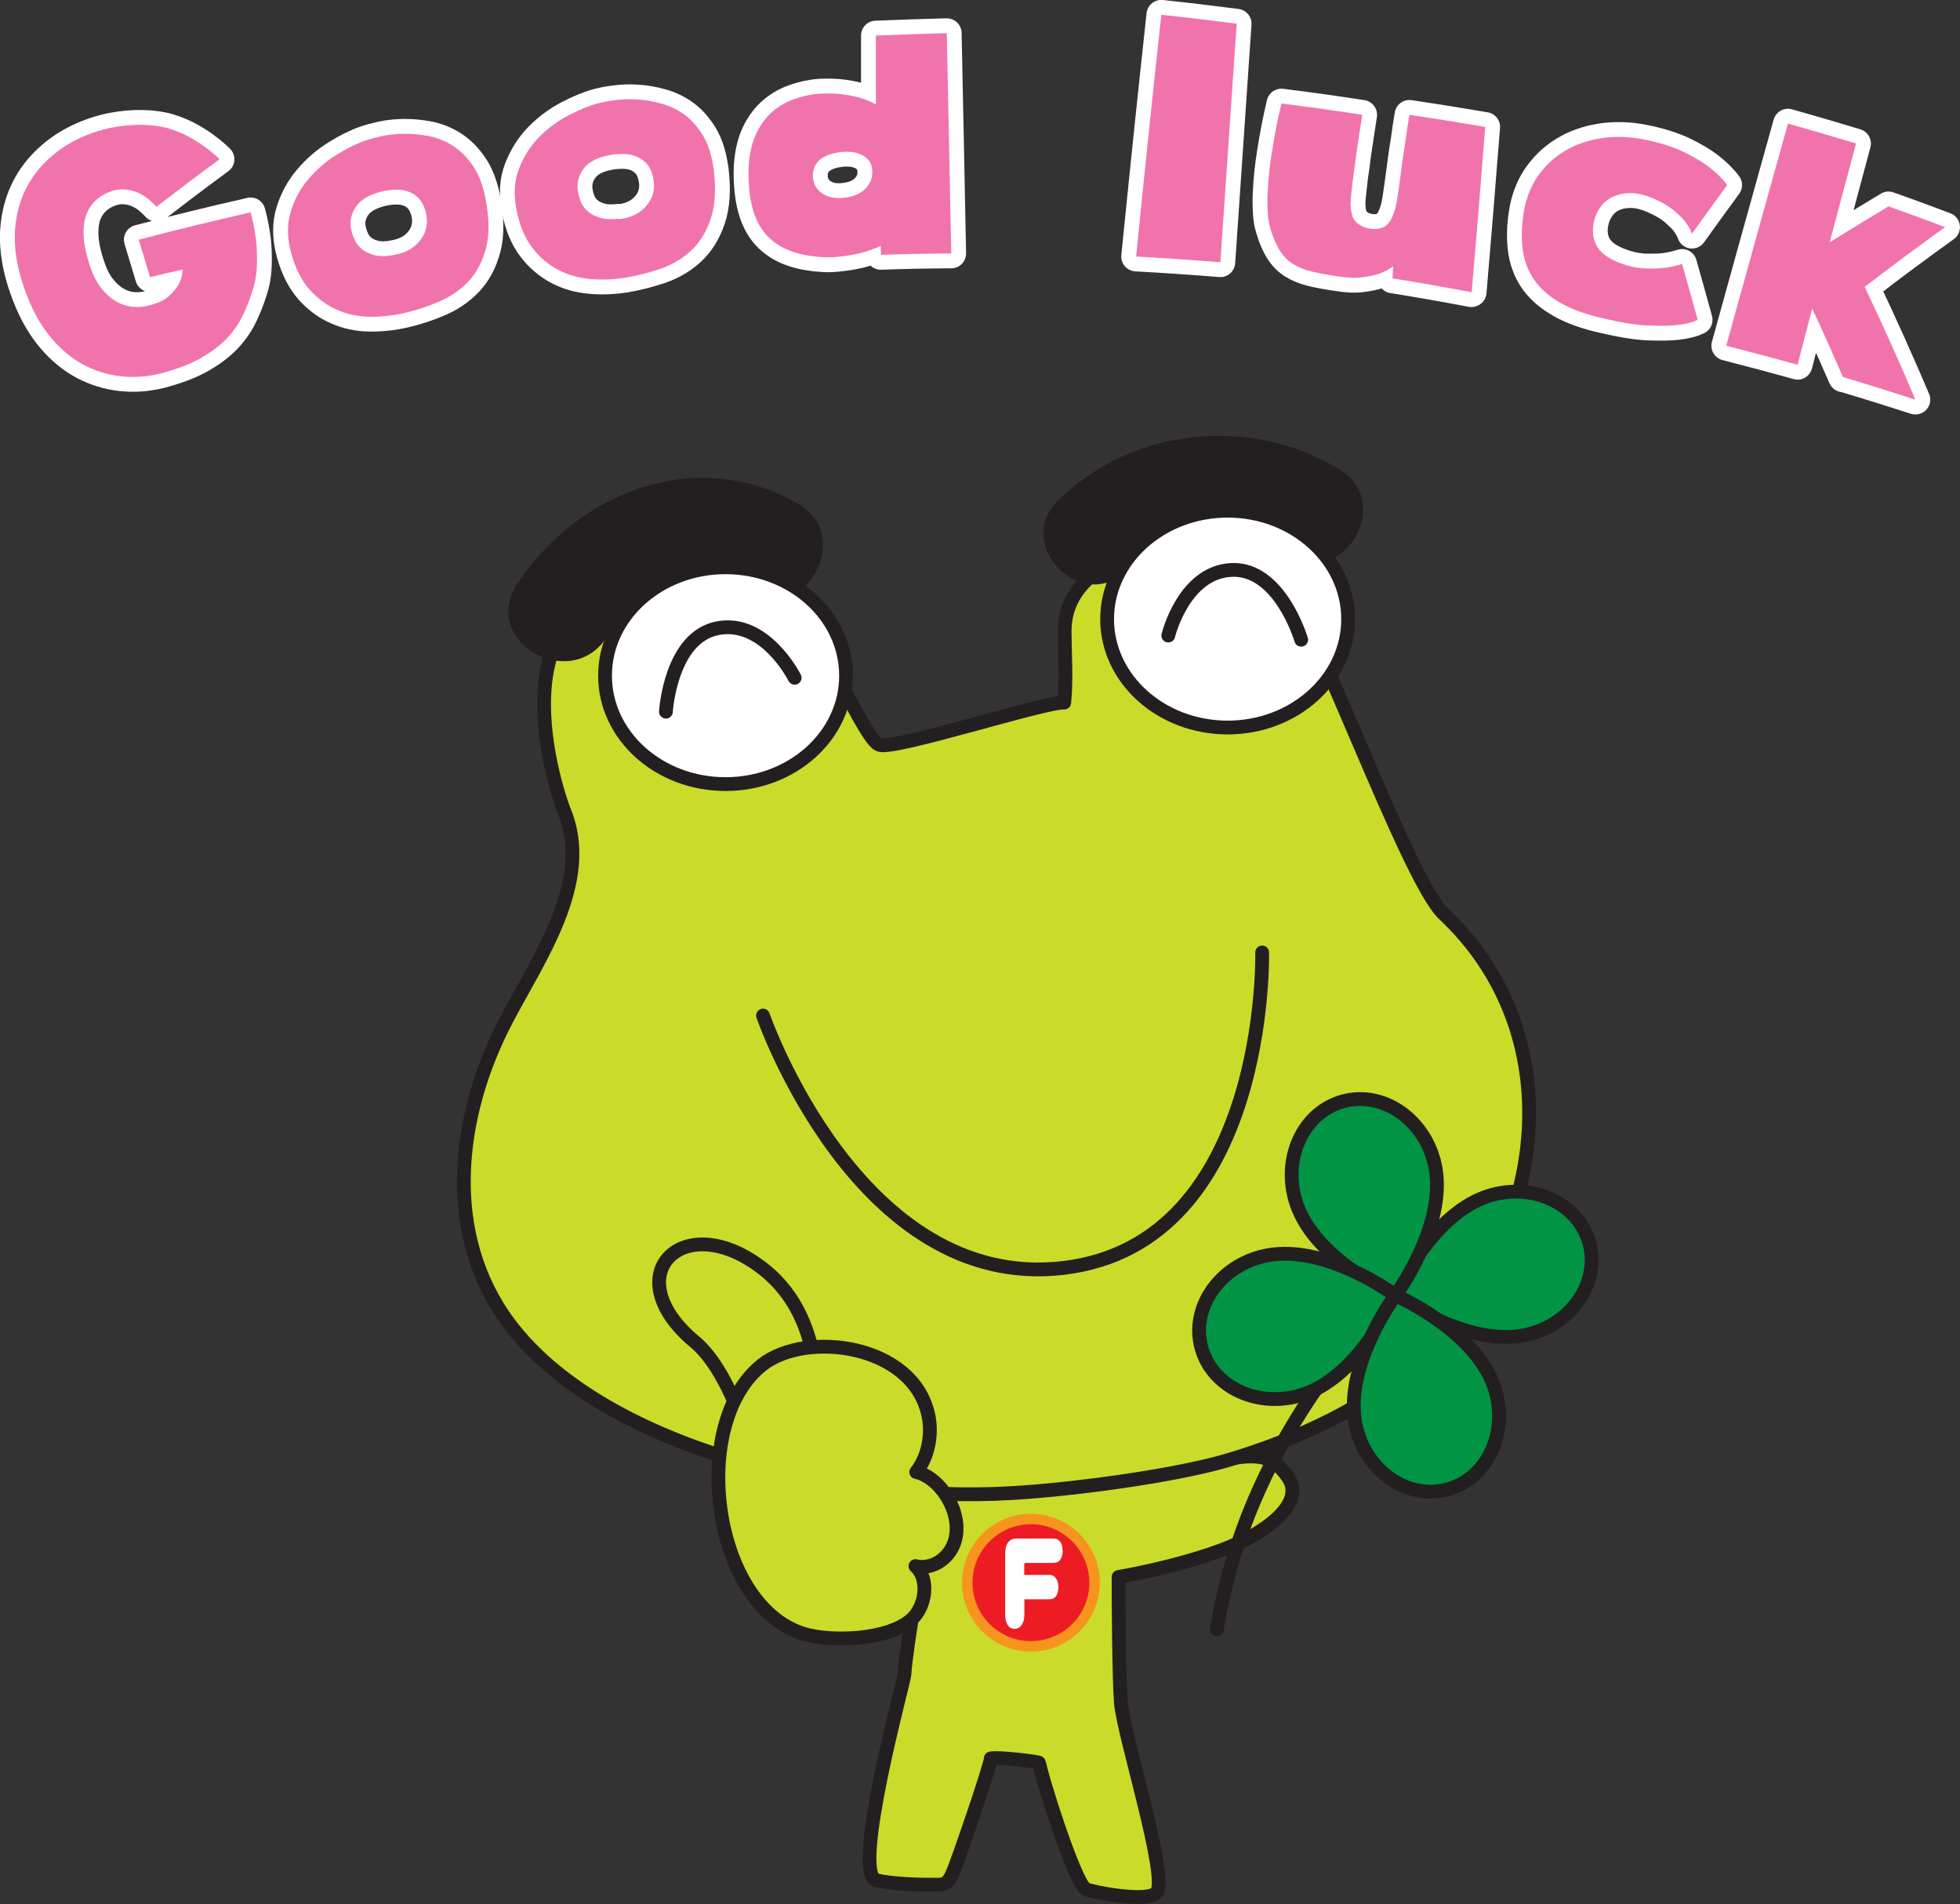 <?xml version="1.0" encoding="UTF-8"?>
<svg id="Layer_2" data-name="Layer 2" xmlns="http://www.w3.org/2000/svg" viewBox="0 0 140.69 136.64">
  <rect x="0" y="0" width="140.69" height="136.64" fill="#333333" stroke="none"/>
  <defs>
    <style>
      .cls-1 {
        fill: #ed1c24;
        stroke: #f7941d;
        stroke-width: .75px;
      }

      .cls-2 {
        fill: #231f20;
      }

      .cls-2, .cls-3, .cls-4, .cls-5 {
        stroke-width: 0px;
      }

      .cls-3 {
        fill: #f173ac;
      }

      .cls-6 {
        fill: #009444;
      }

      .cls-6, .cls-7, .cls-8, .cls-9 {
        stroke-linecap: round;
        stroke-linejoin: round;
      }

      .cls-6, .cls-7, .cls-10, .cls-9 {
        stroke: #231f20;
        stroke-width: .99px;
      }

      .cls-7 {
        fill: #cbdb2a;
      }

      .cls-4 {
        fill: #8a73b4;
      }

      .cls-8 {
        stroke: #fff;
        stroke-width: 2.13px;
      }

      .cls-8, .cls-9 {
        fill: none;
      }

      .cls-5, .cls-10 {
        fill: #fff;
      }
    </style>
  </defs>
  <g id="Layer_1-2" data-name="Layer 1">
    <g>
      <g>
        <path class="cls-4" d="M10.7,14.33c-.22-.2-.49-.36-.8-.5-.31-.14-.65-.22-1.01-.24-.37-.02-.77.06-1.2.25-.86.4-1.4,1.05-1.6,1.94-.2.9-.08,1.99.37,3.3.21.65.48,1.19.81,1.6.33.41.68.73,1.06.95.38.22.78.35,1.2.39.42.04.85,0,1.28-.13.58-.15,1.03-.37,1.34-.66.31-.29.54-.58.69-.85.17-.33.26-.68.27-1.04-.78.18-1.56.36-2.34.55-.27-.9-.54-1.79-.81-2.69,2.67-.7,5.35-1.35,8.03-1.96.17.62.29,1.25.38,1.91.07.56.09,1.19.07,1.87-.02.69-.14,1.35-.36,1.98-.18.57-.41,1.14-.69,1.71-.27.56-.65,1.09-1.12,1.59-.47.49-1.06.94-1.77,1.35-.7.41-1.58.76-2.63,1.06-.98.28-1.93.39-2.86.32-.93-.06-1.82-.29-2.66-.68-.84-.39-1.61-.95-2.31-1.69-.7-.73-1.3-1.63-1.79-2.7-.97-2.17-1.36-4.17-1.12-5.98.24-1.82,1.02-3.34,2.35-4.57.65-.6,1.37-1.08,2.16-1.46.79-.37,1.57-.63,2.36-.79.78-.15,1.54-.22,2.26-.2.72.02,1.35.11,1.88.27.55.17,1.05.38,1.5.63.44.25.82.49,1.13.73.37.27.7.55.99.84-1.53,1.12-3.04,2.26-4.53,3.41-.13-.15-.31-.32-.53-.51Z"/>
        <path class="cls-4" d="M34.84,14.21c.29,1.44.3,2.65.04,3.62-.26.97-.68,1.76-1.26,2.37-.58.61-1.28,1.09-2.09,1.44-.81.35-1.63.62-2.46.81-.84.2-1.68.29-2.51.28-.84-.01-1.62-.17-2.35-.49-.73-.31-1.39-.79-1.97-1.44-.58-.65-1.03-1.52-1.33-2.61-.3-1.08-.32-2.07-.05-2.97.27-.9.7-1.69,1.29-2.38.59-.69,1.25-1.26,1.99-1.72.74-.46,1.42-.8,2.05-1.02.31-.11.72-.22,1.21-.33.5-.11,1.04-.16,1.61-.17.58,0,1.17.05,1.79.17.62.13,1.19.36,1.73.71.54.35,1.01.82,1.42,1.43.41.6.71,1.37.89,2.3ZM28.27,18.3c.85-.15,1.49-.51,1.92-1.09.43-.58.56-1.24.37-1.99-.11-.42-.28-.74-.5-.98-.22-.24-.48-.4-.78-.5-.29-.1-.61-.14-.94-.13-.33.02-.66.06-.97.14-.91.23-1.52.61-1.86,1.14-.33.53-.43,1.07-.29,1.63.06.27.15.52.28.78.13.25.31.46.56.64.24.18.54.31.91.39.36.08.8.07,1.3-.03Z"/>
        <path class="cls-4" d="M51.23,12.14c.18,1.46.1,2.66-.23,3.61-.33.95-.8,1.7-1.43,2.27-.62.57-1.35.99-2.19,1.28-.84.28-1.67.49-2.5.63-.85.13-1.69.17-2.52.09-.83-.07-1.6-.29-2.3-.66-.7-.37-1.32-.89-1.85-1.58-.53-.69-.91-1.59-1.13-2.7-.22-1.1-.17-2.09.17-2.96.34-.88.82-1.64,1.45-2.28.63-.64,1.33-1.16,2.1-1.56.77-.4,1.47-.69,2.11-.86.32-.09.73-.17,1.23-.23.5-.07,1.04-.09,1.62-.05.58.03,1.16.14,1.77.31.6.17,1.16.45,1.67.83.51.39.94.9,1.31,1.53.36.63.6,1.42.72,2.36ZM44.4,15.73c.86-.09,1.52-.4,1.99-.95.47-.54.65-1.19.51-1.95-.08-.43-.22-.76-.43-1.02-.21-.25-.45-.43-.74-.56-.29-.12-.59-.19-.93-.2-.33,0-.66.01-.98.07-.92.16-1.56.49-1.93.99-.37.5-.5,1.03-.41,1.6.04.27.11.53.22.79.11.26.28.49.51.68.23.2.52.35.88.45.36.11.79.13,1.3.07Z"/>
        <path class="cls-4" d="M63.24,18.29c0-.22-.02-.43-.02-.65-.46.22-.97.4-1.52.54-.47.11-1.02.2-1.66.26-.64.06-1.33.02-2.09-.11-1.41-.24-2.48-.82-3.19-1.78-.71-.96-1.06-2.41-1.03-4.37.03-.93.19-1.74.47-2.41.29-.67.67-1.22,1.14-1.66.47-.43,1.01-.76,1.62-.98.6-.22,1.23-.36,1.88-.41.65-.03,1.23-.01,1.74.06.51.07.94.17,1.28.28.4.13.74.28,1.01.44,0-1.65,0-3.3,0-4.95,1.7-.07,3.39-.13,5.09-.17.11,5.27.22,10.54.32,15.81-1.69.01-3.37.04-5.06.1ZM60.39,14.21c.78-.05,1.35-.28,1.74-.68.38-.4.54-.86.47-1.39-.03-.26-.11-.47-.25-.64-.14-.17-.31-.3-.52-.4-.21-.1-.44-.16-.69-.19-.25-.03-.5-.03-.76,0-.43.05-.78.14-1.05.26-.26.12-.47.26-.61.42-.14.16-.24.33-.3.52-.06.19-.08.38-.07.57,0,.18.05.36.13.56.08.2.2.37.38.52.18.15.38.27.63.35.25.08.54.12.89.1Z"/>
        <path class="cls-4" d="M83.36,1.06c1.81.19,3.61.41,5.41.64-.39,5.71-.78,11.41-1.17,17.12-2.01-.16-4.03-.3-6.05-.41.58-5.79,1.18-11.57,1.81-17.35Z"/>
        <path class="cls-4" d="M105.61,20.97c-1.88-.36-3.76-.69-5.65-.99.01-.29.03-.58.04-.87-.28.22-.61.39-.98.52-.34.12-.76.21-1.25.27-.49.07-1.07.04-1.75-.07-.69-.1-1.3-.21-1.81-.33-.52-.12-.97-.3-1.35-.53-.39-.23-.71-.55-.97-.95-.26-.4-.5-.94-.7-1.62-.1-.33-.17-.71-.19-1.15-.03-.44-.03-.9-.01-1.38.02-.48.06-.97.11-1.48.05-.51.12-1,.2-1.48.17-1.11.39-2.27.68-3.48,1.94.24,3.87.51,5.8.81-.08.51-.15.99-.22,1.45-.06.4-.12.8-.18,1.2-.06.4-.1.72-.12.94-.04.24-.08.5-.12.8-.03.29-.07.58-.1.87-.03.29-.06.55-.08.79-.02.24-.02.42,0,.55.03.57.19.96.47,1.18.28.22.6.35.96.4.31.04.61,0,.89-.1.28-.11.52-.41.72-.9.12-.29.22-.68.3-1.18.07-.5.16-1.07.24-1.7.03-.22.08-.57.14-1.06.06-.48.14-.96.22-1.44.07-.55.16-1.16.27-1.8,1.82.27,3.63.56,5.44.87-.31,3.95-.63,7.9-.97,11.85Z"/>
        <path class="cls-4" d="M120.98,15.92c-.19-.24-.47-.51-.83-.82-.37-.3-.85-.59-1.46-.85-.62-.27-1.18-.4-1.66-.39-.49,0-.92.1-1.28.27-.37.18-.65.42-.87.73-.22.31-.37.63-.45.97-.18.73-.1,1.37.24,1.91.34.54,1.02.97,2.04,1.28.51.16,1.01.24,1.49.25.48,0,.92,0,1.3-.05.44-.06.86-.16,1.24-.28.38,1.34.76,2.68,1.12,4.01-.38.19-.89.31-1.51.38-.53.06-1.23.06-2.08.03-.85-.04-1.9-.21-3.13-.5-1.23-.27-2.24-.63-3.05-1.08-.81-.45-1.44-.98-1.9-1.6-.45-.62-.74-1.33-.87-2.15-.12-.81-.11-1.7.04-2.68.14-.98.46-1.85.96-2.61.5-.75,1.14-1.37,1.91-1.85.77-.48,1.65-.8,2.64-.96.99-.16,2.04-.14,3.14.08,1.12.22,2.06.52,2.82.88.76.37,1.37.73,1.84,1.09.54.42.98.85,1.31,1.3-.85,1.16-1.7,2.33-2.53,3.49-.09-.27-.25-.55-.48-.85Z"/>
        <path class="cls-4" d="M132.3,27.08c-.72-1.65-1.45-3.29-2.22-4.94-.35,1.35-.7,2.69-1.05,4.04-1.7-.48-3.41-.93-5.12-1.37,1.47-5.31,2.94-10.63,4.43-15.94,1.64.46,3.27.94,4.89,1.43-.63,2.36-1.27,4.73-1.9,7.09,1.4-.87,2.81-1.73,4.23-2.58,1.36.48,2.71.98,4.06,1.49-1.95,1.4-3.88,2.83-5.77,4.29,1.28,2.69,2.49,5.38,3.64,8.09-1.73-.56-3.46-1.1-5.19-1.62Z"/>
      </g>
      <g>
        <path class="cls-8" d="M10.7,14.33c-.22-.2-.49-.36-.8-.5-.31-.14-.65-.22-1.01-.24-.37-.02-.77.06-1.2.25-.86.4-1.4,1.05-1.6,1.94-.2.9-.08,1.99.37,3.3.21.65.48,1.19.81,1.6.33.41.68.73,1.06.95.38.22.78.35,1.2.39.42.04.85,0,1.28-.13.58-.15,1.03-.37,1.34-.66.31-.29.54-.58.69-.85.17-.33.26-.68.27-1.04-.78.18-1.56.36-2.34.55-.27-.9-.54-1.79-.81-2.69,2.67-.7,5.35-1.35,8.03-1.96.17.62.29,1.25.38,1.91.07.56.09,1.19.07,1.87-.02.69-.14,1.35-.36,1.98-.18.57-.41,1.14-.69,1.71-.27.56-.65,1.09-1.12,1.59-.47.49-1.06.94-1.77,1.35-.7.41-1.58.76-2.63,1.06-.98.28-1.93.39-2.86.32-.93-.06-1.82-.29-2.66-.68-.84-.39-1.61-.95-2.31-1.69-.7-.73-1.3-1.63-1.79-2.7-.97-2.17-1.36-4.17-1.12-5.98.24-1.82,1.02-3.34,2.35-4.57.65-.6,1.37-1.08,2.16-1.46.79-.37,1.57-.63,2.36-.79.78-.15,1.54-.22,2.26-.2.72.02,1.35.11,1.88.27.55.17,1.05.38,1.5.63.44.25.82.49,1.13.73.37.27.7.55.99.84-1.53,1.12-3.04,2.26-4.53,3.41-.13-.15-.31-.32-.53-.51Z"/>
        <path class="cls-8" d="M34.84,14.21c.29,1.44.3,2.65.04,3.62-.26.97-.68,1.76-1.26,2.37-.58.61-1.28,1.09-2.09,1.44-.81.35-1.63.62-2.46.81-.84.2-1.68.29-2.51.28-.84-.01-1.62-.17-2.35-.49-.73-.31-1.39-.79-1.97-1.44-.58-.65-1.03-1.52-1.33-2.61-.3-1.08-.32-2.07-.05-2.97.27-.9.7-1.69,1.29-2.38.59-.69,1.25-1.26,1.99-1.72.74-.46,1.42-.8,2.05-1.02.31-.11.72-.22,1.21-.33.5-.11,1.04-.16,1.61-.17.58,0,1.17.05,1.79.17.62.13,1.19.36,1.73.71.54.35,1.01.82,1.42,1.43.41.6.71,1.37.89,2.3ZM28.27,18.3c.85-.15,1.49-.51,1.92-1.09.43-.58.56-1.24.37-1.99-.11-.42-.28-.74-.5-.98-.22-.24-.48-.4-.78-.5-.29-.1-.61-.14-.94-.13-.33.02-.66.06-.97.14-.91.23-1.52.61-1.86,1.14-.33.53-.43,1.07-.29,1.63.06.27.15.52.28.78.13.25.31.46.56.64.24.18.54.31.91.39.36.08.8.07,1.3-.03Z"/>
        <path class="cls-8" d="M51.23,12.14c.18,1.46.1,2.66-.23,3.61-.33.95-.8,1.7-1.43,2.27-.62.57-1.35.99-2.19,1.28-.84.28-1.67.49-2.5.63-.85.13-1.69.17-2.52.09-.83-.07-1.6-.29-2.3-.66-.7-.37-1.32-.89-1.85-1.58-.53-.69-.91-1.59-1.13-2.7-.22-1.1-.17-2.09.17-2.96.34-.88.82-1.64,1.45-2.28.63-.64,1.33-1.16,2.1-1.56.77-.4,1.47-.69,2.11-.86.32-.09.73-.17,1.23-.23.5-.07,1.04-.09,1.62-.05.58.03,1.16.14,1.77.31.6.17,1.16.45,1.67.83.51.39.94.9,1.31,1.53.36.63.6,1.42.72,2.36ZM44.4,15.73c.86-.09,1.52-.4,1.99-.95.47-.54.65-1.19.51-1.95-.08-.43-.22-.76-.43-1.02-.21-.25-.45-.43-.74-.56-.29-.12-.59-.19-.93-.2-.33,0-.66.01-.98.07-.92.16-1.56.49-1.93.99-.37.5-.5,1.03-.41,1.6.04.27.11.53.22.79.11.26.28.49.51.68.23.2.52.35.88.45.36.11.79.13,1.3.07Z"/>
        <path class="cls-8" d="M63.24,18.29c0-.22-.02-.43-.02-.65-.46.22-.97.4-1.52.54-.47.11-1.02.2-1.66.26-.64.06-1.33.02-2.09-.11-1.41-.24-2.48-.82-3.19-1.78-.71-.96-1.06-2.41-1.03-4.37.03-.93.19-1.74.47-2.41.29-.67.67-1.22,1.14-1.66.47-.43,1.01-.76,1.62-.98.6-.22,1.23-.36,1.88-.41.65-.03,1.23-.01,1.74.06.51.07.94.17,1.28.28.4.13.74.28,1.01.44,0-1.65,0-3.3,0-4.95,1.7-.07,3.39-.13,5.09-.17.11,5.27.22,10.54.32,15.81-1.69.01-3.37.04-5.06.1ZM60.39,14.21c.78-.05,1.35-.28,1.74-.68.38-.4.54-.86.47-1.39-.03-.26-.11-.47-.25-.64-.14-.17-.31-.3-.52-.4-.21-.1-.44-.16-.69-.19-.25-.03-.5-.03-.76,0-.43.05-.78.14-1.05.26-.26.12-.47.26-.61.42-.14.16-.24.33-.3.52-.06.19-.08.38-.07.57,0,.18.05.36.13.56.08.2.2.37.38.52.18.15.38.27.63.35.25.08.54.12.89.1Z"/>
        <path class="cls-8" d="M83.36,1.06c1.81.19,3.61.41,5.41.64-.39,5.71-.78,11.41-1.17,17.12-2.01-.16-4.03-.3-6.05-.41.58-5.79,1.18-11.57,1.81-17.35Z"/>
        <path class="cls-8" d="M105.61,20.97c-1.88-.36-3.76-.69-5.65-.99.01-.29.03-.58.04-.87-.28.22-.61.39-.98.52-.34.12-.76.21-1.25.27-.49.07-1.07.04-1.75-.07-.69-.1-1.3-.21-1.81-.33-.52-.12-.97-.3-1.35-.53-.39-.23-.71-.55-.97-.95-.26-.4-.5-.94-.7-1.62-.1-.33-.17-.71-.19-1.15-.03-.44-.03-.9-.01-1.38.02-.48.06-.97.11-1.48.05-.51.12-1,.2-1.48.17-1.11.39-2.27.68-3.48,1.94.24,3.87.51,5.8.81-.08.51-.15.99-.22,1.45-.06.4-.12.8-.18,1.2-.06.4-.1.72-.12.94-.04.24-.08.5-.12.8-.03.29-.07.58-.1.87-.03.29-.06.55-.08.79-.02.24-.02.42,0,.55.03.57.19.96.47,1.18.28.22.6.35.96.4.31.04.61,0,.89-.1.28-.11.52-.41.72-.9.12-.29.22-.68.3-1.18.07-.5.16-1.07.24-1.7.03-.22.08-.57.14-1.06.06-.48.14-.96.22-1.44.07-.55.16-1.16.27-1.8,1.82.27,3.63.56,5.44.87-.31,3.95-.63,7.9-.97,11.85Z"/>
        <path class="cls-8" d="M120.98,15.92c-.19-.24-.47-.51-.83-.82-.37-.3-.85-.59-1.46-.85-.62-.27-1.18-.4-1.66-.39-.49,0-.92.1-1.28.27-.37.18-.65.42-.87.73-.22.31-.37.63-.45.97-.18.73-.1,1.37.24,1.91.34.54,1.02.97,2.04,1.28.51.16,1.01.24,1.49.25.48,0,.92,0,1.3-.05.44-.06.86-.16,1.24-.28.38,1.34.76,2.68,1.12,4.01-.38.19-.89.31-1.51.38-.53.06-1.23.06-2.08.03-.85-.04-1.9-.21-3.13-.5-1.23-.27-2.24-.63-3.05-1.08-.81-.45-1.44-.98-1.9-1.6-.45-.62-.74-1.33-.87-2.15-.12-.81-.11-1.7.04-2.68.14-.98.46-1.85.96-2.61.5-.75,1.14-1.37,1.91-1.85.77-.48,1.65-.8,2.64-.96.99-.16,2.04-.14,3.14.08,1.12.22,2.06.52,2.82.88.76.37,1.37.73,1.84,1.09.54.42.98.85,1.31,1.3-.85,1.16-1.7,2.33-2.53,3.49-.09-.27-.25-.55-.48-.85Z"/>
        <path class="cls-8" d="M132.3,27.08c-.72-1.65-1.45-3.29-2.22-4.94-.35,1.35-.7,2.69-1.05,4.04-1.7-.48-3.41-.93-5.12-1.37,1.47-5.31,2.94-10.63,4.43-15.94,1.64.46,3.27.94,4.89,1.43-.63,2.36-1.27,4.73-1.9,7.09,1.4-.87,2.81-1.73,4.23-2.58,1.36.48,2.71.98,4.06,1.49-1.95,1.4-3.88,2.83-5.77,4.29,1.28,2.69,2.49,5.38,3.64,8.09-1.73-.56-3.46-1.1-5.19-1.62Z"/>
      </g>
      <g>
        <path class="cls-3" d="M10.7,14.33c-.22-.2-.49-.36-.8-.5-.31-.14-.65-.22-1.01-.24-.37-.02-.77.06-1.2.25-.86.4-1.4,1.05-1.6,1.94-.2.9-.08,1.99.37,3.3.21.65.48,1.19.81,1.6.33.41.68.73,1.06.95.38.22.78.35,1.2.39.42.04.85,0,1.28-.13.58-.15,1.03-.37,1.34-.66.31-.29.54-.58.69-.85.17-.33.26-.68.27-1.04-.78.18-1.56.36-2.34.55-.27-.9-.54-1.79-.81-2.69,2.67-.7,5.35-1.35,8.03-1.96.17.62.29,1.25.38,1.91.07.56.09,1.19.07,1.87-.02.69-.14,1.35-.36,1.98-.18.57-.41,1.14-.69,1.71-.27.56-.65,1.09-1.12,1.59-.47.49-1.06.94-1.77,1.35-.7.41-1.58.76-2.63,1.06-.98.28-1.93.39-2.86.32-.93-.06-1.82-.29-2.66-.68-.84-.39-1.61-.95-2.31-1.69-.7-.73-1.3-1.63-1.79-2.7-.97-2.17-1.36-4.17-1.12-5.98.24-1.82,1.02-3.34,2.35-4.57.65-.6,1.37-1.08,2.16-1.46.79-.37,1.57-.63,2.36-.79.78-.15,1.54-.22,2.26-.2.72.02,1.35.11,1.88.27.55.17,1.05.38,1.5.63.44.25.82.49,1.13.73.37.27.7.55.99.84-1.53,1.12-3.04,2.26-4.53,3.41-.13-.15-.31-.32-.53-.51Z"/>
        <path class="cls-3" d="M34.84,14.21c.29,1.44.3,2.65.04,3.62-.26.97-.68,1.76-1.26,2.37-.58.61-1.28,1.09-2.09,1.44-.81.35-1.63.62-2.46.81-.84.2-1.68.29-2.51.28-.84-.01-1.62-.17-2.35-.49-.73-.31-1.39-.79-1.97-1.44-.58-.65-1.03-1.52-1.33-2.61-.3-1.08-.32-2.07-.05-2.97.27-.9.7-1.69,1.29-2.38.59-.69,1.25-1.26,1.99-1.72.74-.46,1.42-.8,2.05-1.02.31-.11.72-.22,1.21-.33.5-.11,1.04-.16,1.61-.17.58,0,1.17.05,1.79.17.62.13,1.19.36,1.73.71.54.35,1.01.82,1.42,1.43.41.6.71,1.37.89,2.3ZM28.27,18.3c.85-.15,1.49-.51,1.92-1.09.43-.58.56-1.24.37-1.99-.11-.42-.28-.74-.5-.98-.22-.24-.48-.4-.78-.5-.29-.1-.61-.14-.94-.13-.33.02-.66.06-.97.14-.91.23-1.52.61-1.86,1.14-.33.53-.43,1.07-.29,1.63.06.27.15.52.28.78.13.25.31.46.56.64.24.18.54.31.91.39.36.08.8.07,1.3-.03Z"/>
        <path class="cls-3" d="M51.23,12.14c.18,1.46.1,2.66-.23,3.61-.33.95-.8,1.7-1.43,2.27-.62.57-1.35.99-2.19,1.28-.84.28-1.67.49-2.5.63-.85.13-1.69.17-2.52.09-.83-.07-1.6-.29-2.3-.66-.7-.37-1.32-.89-1.85-1.58-.53-.69-.91-1.59-1.13-2.7-.22-1.1-.17-2.09.17-2.96.34-.88.82-1.64,1.45-2.28.63-.64,1.33-1.16,2.1-1.56.77-.4,1.47-.69,2.11-.86.32-.09.73-.17,1.23-.23.5-.07,1.04-.09,1.62-.05.58.03,1.16.14,1.77.31.6.17,1.16.45,1.67.83.51.39.94.9,1.31,1.53.36.63.6,1.42.72,2.36ZM44.4,15.73c.86-.09,1.52-.4,1.99-.95.47-.54.65-1.19.51-1.95-.08-.43-.22-.76-.43-1.02-.21-.25-.45-.43-.74-.56-.29-.12-.59-.19-.93-.2-.33,0-.66.01-.98.07-.92.16-1.56.49-1.93.99-.37.5-.5,1.03-.41,1.6.04.27.11.53.22.79.11.26.28.49.51.68.23.2.52.35.88.45.36.11.79.13,1.3.07Z"/>
        <path class="cls-3" d="M63.24,18.29c0-.22-.02-.43-.02-.65-.46.22-.97.4-1.52.54-.47.11-1.02.2-1.66.26-.64.06-1.33.02-2.09-.11-1.41-.24-2.48-.82-3.19-1.78-.71-.96-1.06-2.41-1.03-4.37.03-.93.19-1.74.47-2.41.29-.67.67-1.22,1.14-1.66.47-.43,1.01-.76,1.62-.98.6-.22,1.23-.36,1.88-.41.65-.03,1.23-.01,1.74.06.51.07.94.17,1.28.28.4.13.74.28,1.01.44,0-1.65,0-3.3,0-4.95,1.7-.07,3.39-.13,5.09-.17.11,5.27.22,10.54.32,15.81-1.69.01-3.37.04-5.06.1ZM60.39,14.21c.78-.05,1.35-.28,1.74-.68.38-.4.54-.86.47-1.39-.03-.26-.11-.47-.25-.64-.14-.17-.31-.3-.52-.4-.21-.1-.44-.16-.69-.19-.25-.03-.5-.03-.76,0-.43.05-.78.14-1.05.26-.26.12-.47.26-.61.42-.14.16-.24.33-.3.52-.06.19-.08.38-.07.57,0,.18.05.36.13.56.08.2.2.37.38.52.18.15.38.27.63.35.25.08.54.12.89.1Z"/>
        <path class="cls-3" d="M83.36,1.06c1.81.19,3.61.41,5.41.64-.39,5.71-.78,11.41-1.17,17.12-2.01-.16-4.03-.3-6.05-.41.58-5.79,1.18-11.57,1.81-17.35Z"/>
        <path class="cls-3" d="M105.61,20.97c-1.88-.36-3.76-.69-5.65-.99.01-.29.03-.58.04-.87-.28.22-.61.39-.98.52-.34.12-.76.21-1.25.27-.49.07-1.07.04-1.75-.07-.69-.1-1.3-.21-1.81-.33-.52-.12-.97-.3-1.35-.53-.39-.23-.71-.55-.97-.95-.26-.4-.5-.94-.7-1.62-.1-.33-.17-.71-.19-1.15-.03-.44-.03-.9-.01-1.38.02-.48.06-.97.11-1.48.05-.51.12-1,.2-1.48.17-1.11.39-2.27.68-3.48,1.94.24,3.87.51,5.8.81-.08.51-.15.99-.22,1.45-.06.4-.12.8-.18,1.2-.06.4-.1.72-.12.94-.04.24-.08.5-.12.8-.03.29-.07.58-.1.87-.03.29-.06.55-.08.79-.02.24-.02.42,0,.55.03.57.19.96.47,1.18.28.22.6.35.96.4.31.04.61,0,.89-.1.28-.11.52-.41.72-.9.12-.29.22-.68.3-1.18.07-.5.16-1.07.24-1.7.03-.22.08-.57.14-1.06.06-.48.14-.96.22-1.44.07-.55.16-1.16.27-1.8,1.82.27,3.63.56,5.44.87-.31,3.95-.63,7.9-.97,11.85Z"/>
        <path class="cls-3" d="M120.98,15.92c-.19-.24-.47-.51-.83-.82-.37-.3-.85-.59-1.46-.85-.62-.27-1.18-.4-1.66-.39-.49,0-.92.1-1.28.27-.37.18-.65.42-.87.73-.22.31-.37.63-.45.97-.18.73-.1,1.37.24,1.91.34.54,1.02.97,2.04,1.28.51.16,1.01.24,1.49.25.48,0,.92,0,1.3-.05.44-.06.86-.16,1.24-.28.38,1.34.76,2.68,1.12,4.01-.38.19-.89.31-1.51.38-.53.06-1.23.06-2.08.03-.85-.04-1.9-.21-3.13-.5-1.23-.27-2.24-.63-3.05-1.08-.81-.45-1.44-.98-1.9-1.6-.45-.62-.74-1.33-.87-2.15-.12-.81-.11-1.7.04-2.68.14-.98.46-1.85.96-2.61.5-.75,1.14-1.37,1.91-1.85.77-.48,1.65-.8,2.64-.96.99-.16,2.04-.14,3.14.08,1.12.22,2.06.52,2.82.88.76.37,1.37.73,1.84,1.09.54.42.98.85,1.31,1.3-.85,1.16-1.7,2.33-2.53,3.49-.09-.27-.25-.55-.48-.85Z"/>
        <path class="cls-3" d="M132.3,27.08c-.72-1.65-1.45-3.29-2.22-4.94-.35,1.35-.7,2.69-1.05,4.04-1.7-.48-3.41-.93-5.12-1.37,1.47-5.31,2.94-10.63,4.43-15.94,1.64.46,3.27.94,4.89,1.43-.63,2.36-1.27,4.73-1.9,7.09,1.4-.87,2.81-1.73,4.23-2.58,1.36.48,2.71.98,4.06,1.49-1.95,1.4-3.88,2.83-5.77,4.29,1.28,2.69,2.49,5.38,3.64,8.09-1.73-.56-3.46-1.1-5.19-1.62Z"/>
      </g>
    </g>
    <g>
      <g>
        <path class="cls-7" d="M65.47,106.4s-5.19-.27-7.51-1.52c-2.33-1.25-9.09,1.79-3.22,5.55,4.47,2.86,10.91,2.68,10.91,2.68.09.47-.03,2.07-.11,2.53-.14.75-.6,3.77-.62,4.54,0,.38-3.85,14.3-2.01,14.76.93.23,2.84.32,3.8.31.9-.01,1.22.15,1.64-.77.35-.77,2.73-7.69,2.77-8.29.49-.12,3.48.24,3.48.32,0,.54,2.54,8.66,3.34,9.06.42.21,4.44,1,5.08.25.89-1.05-2.37-11.26-2.56-13.62-.14-1.74-.17-7.28-.17-9.03,0,0,4.06-.67,7.51-1.97,2.86-1.07,5.99-3.26,4.65-5.19-1.77-2.54-3.22-1.25-10.38-.36"/>
        <path class="cls-7" d="M91.46,40.68c-2.34-2.59-7.27-2.43-10.31-1.06-2.78,1.24-4.76,2.94-4.73,5.75.01,1.66.14,3.41-.03,5.05-1.36-.08-12.04,3.38-13.25,3.04-.93-.26-3.27-5.93-4.81-7.59-2.32-2.49-5.04-3.35-8.46-3.76-15.6-1.88-9.9,14.82-9.36,16.12,2.07,5.04-1.87,10.59-4.15,14.94-3.63,6.92-4.59,15.41.18,21.8,6.57,8.8,23.3,12.93,36.09,12.18,4.17-.24,11.43-1.18,15.37-2.32,5.01-1.46,10.54-3.97,14.1-7.5,9.25-9.17,10.56-23.27,1.54-31.73-2.66-2.5-9.53-22.02-12.17-24.93"/>
        <path class="cls-9" d="M90.6,68.35s.47,20.88-14.25,22.64c-14.73,1.76-21.58-18.11-21.58-18.11"/>
        <path class="cls-2" d="M43.55,45.73c2.12-3.25,6.32-5.22,9.93-3.15,4.18,2.4,7.95-4.06,3.77-6.45-7.26-4.17-15.81-.83-20.15,5.83-2.63,4.04,3.83,7.79,6.45,3.77h0Z"/>
        <path class="cls-10" d="M43.43,48.49c0,4.3,3.87,7.78,8.65,7.78s8.65-3.48,8.65-7.78-3.87-7.78-8.65-7.78-8.65,3.48-8.65,7.78"/>
        <path class="cls-2" d="M96.19,33.71c-6.36-3.91-14.92-3.07-20.25,2.22-3.22,3.2,1.76,8.18,4.98,4.98s8.02-3.39,11.71-1.12c3.87,2.38,7.41-3.71,3.55-6.08h0Z"/>
        <path class="cls-10" d="M79.47,44.43c0,4.29,3.87,7.78,8.65,7.78s8.65-3.49,8.65-7.78-3.87-7.78-8.65-7.78-8.65,3.49-8.65,7.78"/>
        <g>
          <path class="cls-1" d="M69.43,113.58c0-2.53,2.05-4.57,4.57-4.57s4.57,2.05,4.57,4.57-2.05,4.57-4.57,4.57-4.57-2.05-4.57-4.57Z"/>
          <path class="cls-5" d="M76.28,111.28c0,.29-.06.51-.18.66-.12.15-.28.22-.48.22h-1.96c-.09,0-.14.03-.14.1v.76h1.83c.18,0,.33.08.45.25.12.16.17.37.17.63,0,.28-.06.5-.17.65-.12.15-.27.22-.46.22h-1.81v1.08c0,.31-.06.56-.18.74-.13.2-.3.3-.52.3s-.4-.1-.51-.29c-.11-.19-.17-.44-.17-.76v-4.31c0-.75.28-1.12.85-1.12h2.64c.19,0,.34.08.46.23.12.15.17.36.17.63Z"/>
        </g>
        <g>
          <path class="cls-7" d="M58.56,103.74c.04-2.07,1.03-8.87-3.73-12.64-5.74-4.55-10.73.41-4.94,5.21,2.25,1.87,4.15,7.07,3.85,8.68"/>
          <path class="cls-7" d="M65.78,105.64c1.76.4,3.44,3.05,2.71,5.09-.43,1.2-1.65,1.93-2.78,1.66,1.02.91.74,2.86-.22,3.77-1.64,1.56-5.84,1.7-7.84,1.08-6.56-2.06-8.25-15.14-2.92-19.31,3.12-2.44,10.78-1.5,11.9,3.6.32,1.44-.02,3.03-.86,4.11Z"/>
        </g>
        <path class="cls-9" d="M47.8,51.07s.32-5.35,3.73-5.99,5.51,3.56,5.51,3.56"/>
        <path class="cls-9" d="M93.4,45.91s-1.51-5.14-4.97-5.01c-3.46.13-4.57,4.71-4.57,4.71"/>
      </g>
      <g>
        <path class="cls-9" d="M100.16,92.96s-10.48,9.3-12.81,23.96"/>
        <path class="cls-6" d="M109.81,95.73c-4.36,1.17-9.65-2.77-9.65-2.77,0,0,2.61-6.06,6.97-7.22,3.11-.83,6.22.73,6.96,3.49.74,2.76-1.18,5.67-4.28,6.5Z"/>
        <path class="cls-6" d="M102.93,83.31c1.17,4.36-2.77,9.65-2.77,9.65,0,0-6.06-2.61-7.22-6.97-.83-3.11.73-6.22,3.49-6.96s5.67,1.18,6.5,4.28Z"/>
        <path class="cls-6" d="M90.51,90.19c4.36-1.17,9.65,2.77,9.65,2.77,0,0-2.61,6.06-6.97,7.22-3.11.83-6.22-.73-6.96-3.49-.74-2.76,1.18-5.67,4.28-6.5Z"/>
        <path class="cls-6" d="M97.39,102.61c-1.17-4.36,2.77-9.65,2.77-9.65,0,0,6.06,2.61,7.22,6.97.83,3.11-.73,6.22-3.49,6.96s-5.67-1.18-6.5-4.28Z"/>
      </g>
    </g>
  </g>
</svg>